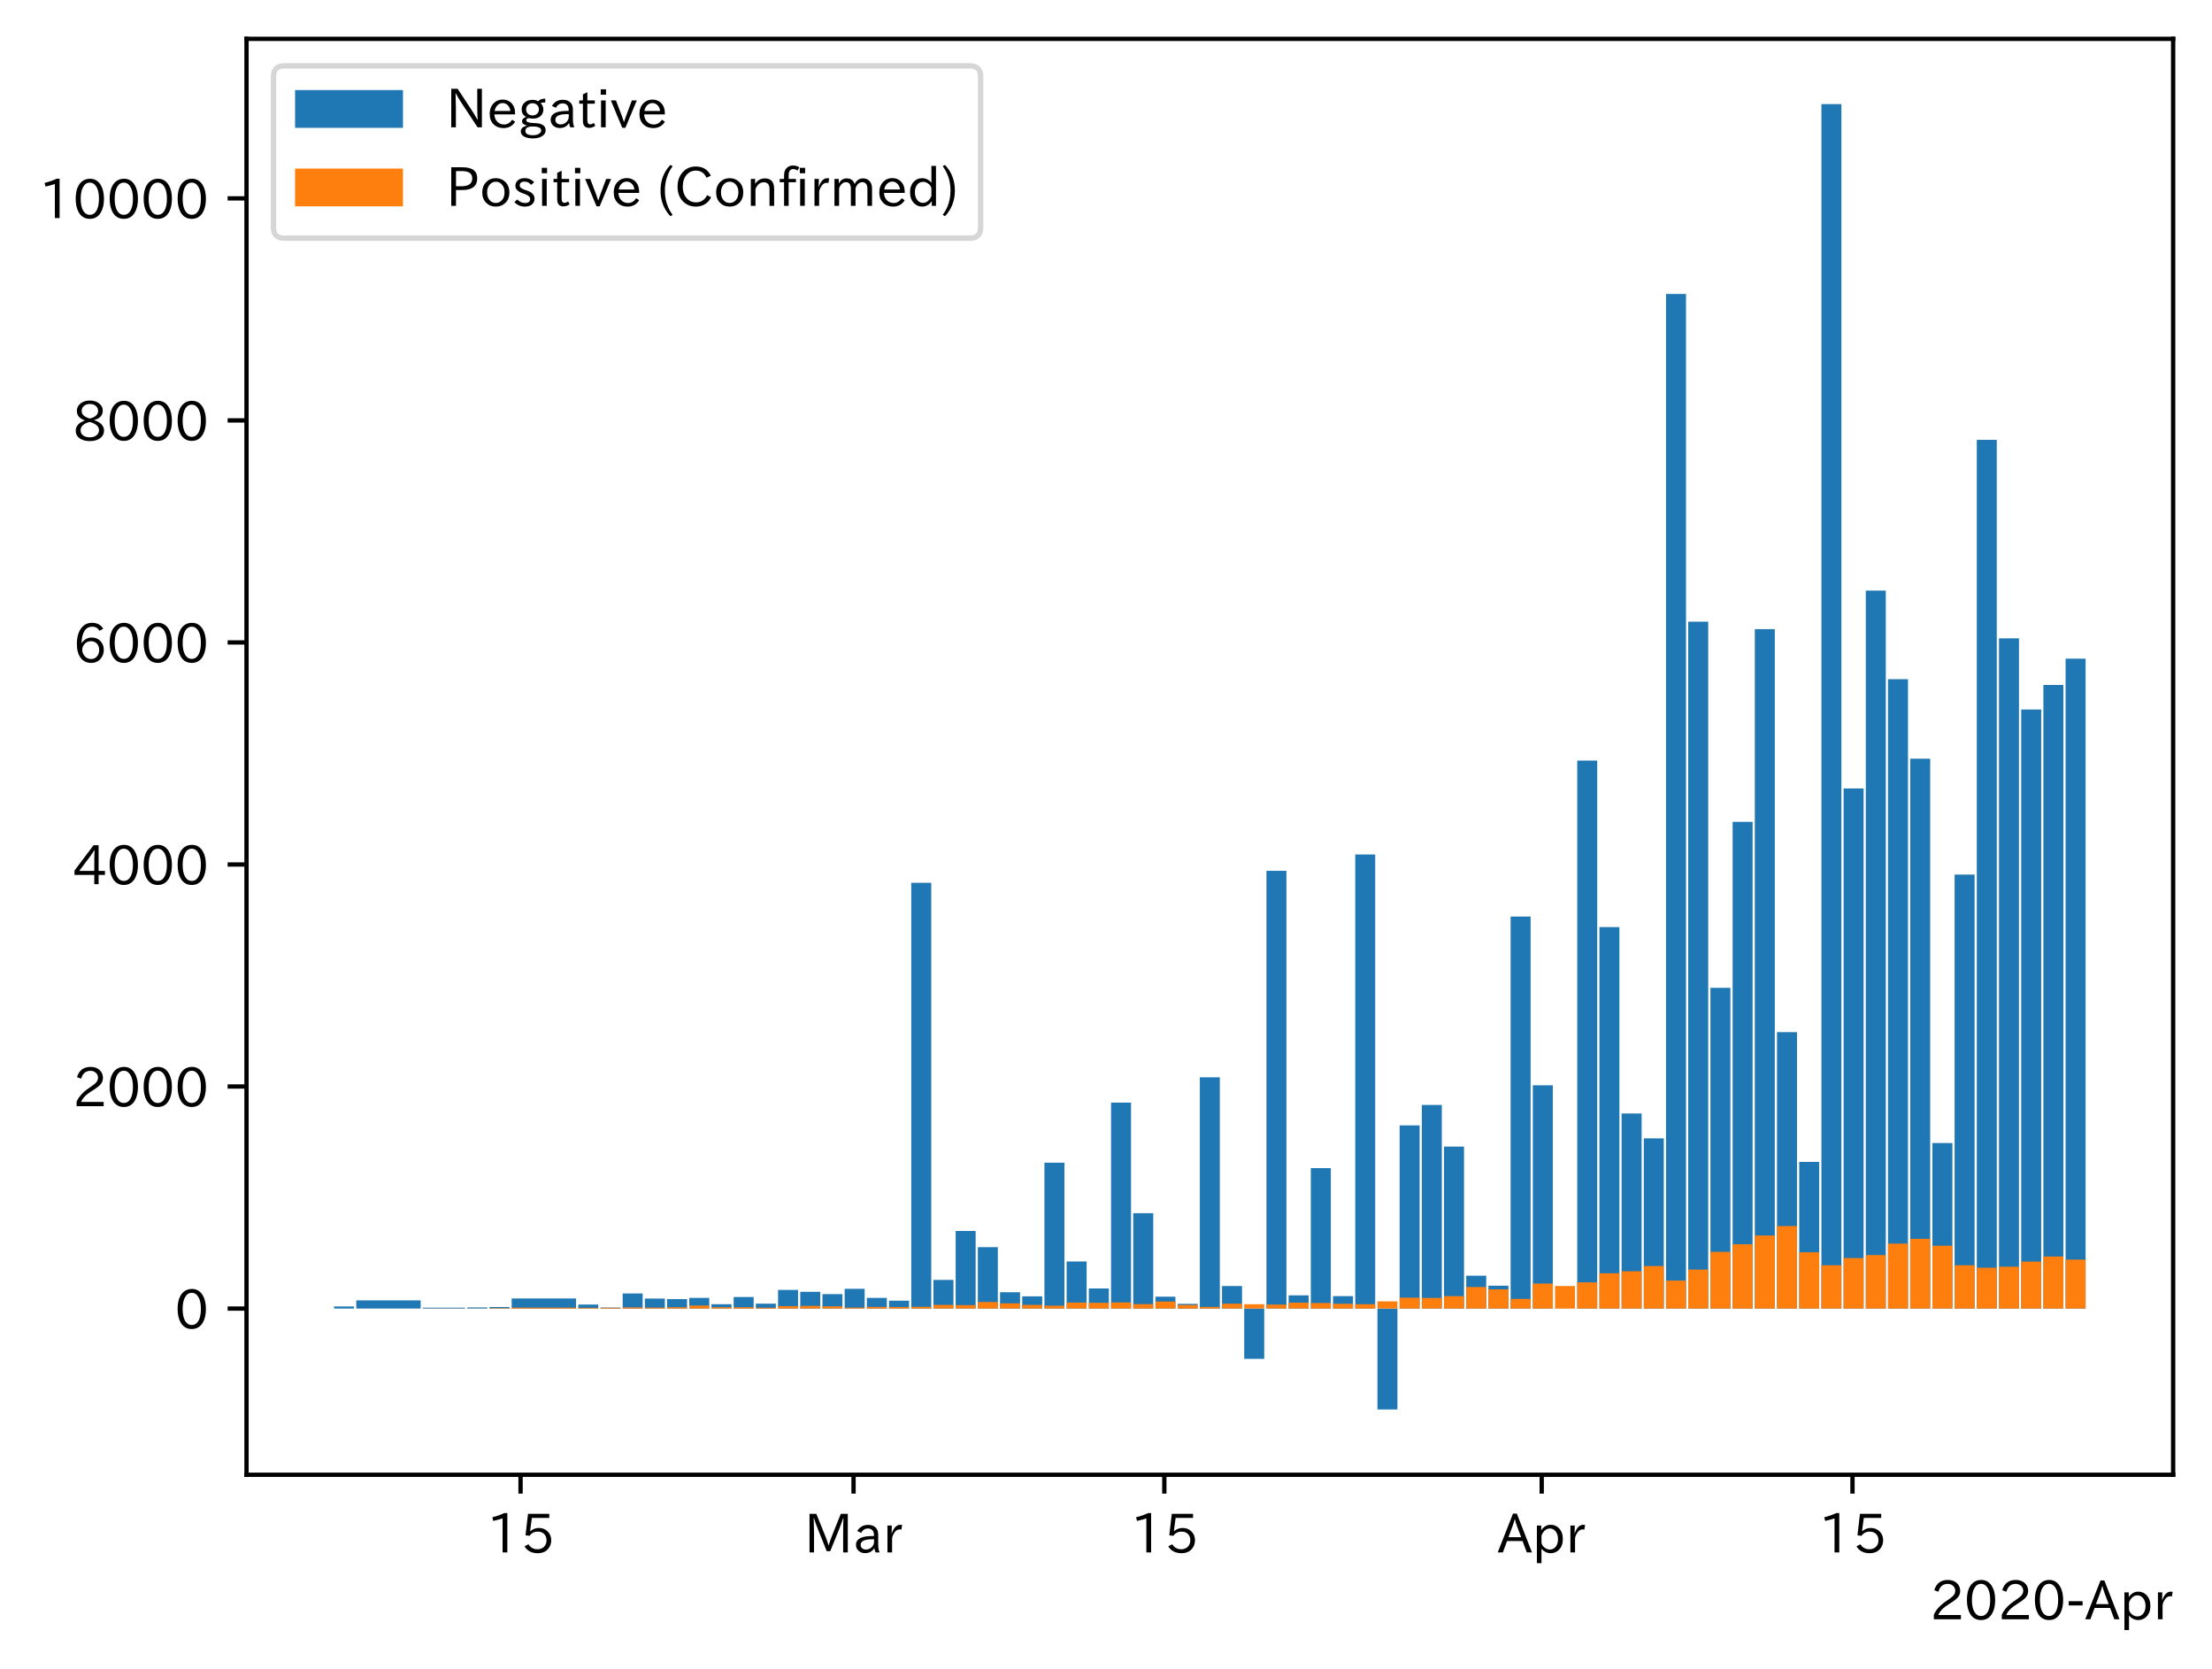 <?xml version="1.0" encoding="utf-8" standalone="no"?>
<!DOCTYPE svg PUBLIC "-//W3C//DTD SVG 1.1//EN"
  "http://www.w3.org/Graphics/SVG/1.1/DTD/svg11.dtd">
<!-- Created with matplotlib (https://matplotlib.org/) -->
<svg height="309.293pt" version="1.1" viewBox="0 0 410.012 309.293" width="410.012pt" xmlns="http://www.w3.org/2000/svg" xmlns:xlink="http://www.w3.org/1999/xlink">
 <defs>
  <style type="text/css">
*{stroke-linecap:butt;stroke-linejoin:round;}
  </style>
 </defs>
 <g id="figure_1">
  <g id="patch_1">
   <path d="M 0 309.293 
L 410.012 309.293 
L 410.012 0 
L 0 0 
z
" style="fill:#ffffff;"/>
  </g>
  <g id="axes_1">
   <g id="patch_2">
    <path d="M 45.692 273.312 
L 402.812 273.312 
L 402.812 7.2 
L 45.692 7.2 
z
" style="fill:#ffffff;"/>
   </g>
   <g id="patch_3">
    <path clip-path="url(#p06d27c2f42)" d="z
" style="fill:#1f77b4;"/>
   </g>
   <g id="patch_4">
    <path clip-path="url(#p06d27c2f42)" d="M 65.628 242.513 
L 61.925 242.513 
L 61.925 242.122 
L 65.628 242.122 
z
" style="fill:#1f77b4;"/>
   </g>
   <g id="patch_5">
    <path clip-path="url(#p06d27c2f42)" d="M 77.972 242.513 
L 66.04 242.513 
L 66.04 240.998 
L 77.972 240.998 
z
" style="fill:#1f77b4;"/>
   </g>
   <g id="patch_6">
    <path clip-path="url(#p06d27c2f42)" d="M 86.202 242.513 
L 78.384 242.513 
L 78.384 242.349 
L 86.202 242.349 
z
" style="fill:#1f77b4;"/>
   </g>
   <g id="patch_7">
    <path clip-path="url(#p06d27c2f42)" d="M 90.317 242.513 
L 86.613 242.513 
L 86.613 242.308 
L 90.317 242.308 
z
" style="fill:#1f77b4;"/>
   </g>
   <g id="patch_8">
    <path clip-path="url(#p06d27c2f42)" d="M 94.432 242.513 
L 90.728 242.513 
L 90.728 242.225 
L 94.432 242.225 
z
" style="fill:#1f77b4;"/>
   </g>
   <g id="patch_9">
    <path clip-path="url(#p06d27c2f42)" d="M 106.776 242.513 
L 94.843 242.513 
L 94.843 240.641 
L 106.776 240.641 
z
" style="fill:#1f77b4;"/>
   </g>
   <g id="patch_10">
    <path clip-path="url(#p06d27c2f42)" d="M 110.891 242.513 
L 107.187 242.513 
L 107.187 241.773 
L 110.891 241.773 
z
" style="fill:#1f77b4;"/>
   </g>
   <g id="patch_11">
    <path clip-path="url(#p06d27c2f42)" d="M 115.005 242.513 
L 111.302 242.513 
L 111.302 242.328 
L 115.005 242.328 
z
" style="fill:#1f77b4;"/>
   </g>
   <g id="patch_12">
    <path clip-path="url(#p06d27c2f42)" d="M 119.12 242.513 
L 115.417 242.513 
L 115.417 239.715 
L 119.12 239.715 
z
" style="fill:#1f77b4;"/>
   </g>
   <g id="patch_13">
    <path clip-path="url(#p06d27c2f42)" d="M 123.235 242.513 
L 119.532 242.513 
L 119.532 240.662 
L 123.235 240.662 
z
" style="fill:#1f77b4;"/>
   </g>
   <g id="patch_14">
    <path clip-path="url(#p06d27c2f42)" d="M 127.35 242.513 
L 123.646 242.513 
L 123.646 240.765 
L 127.35 240.765 
z
" style="fill:#1f77b4;"/>
   </g>
   <g id="patch_15">
    <path clip-path="url(#p06d27c2f42)" d="M 131.464 242.513 
L 127.761 242.513 
L 127.761 240.538 
L 131.464 240.538 
z
" style="fill:#1f77b4;"/>
   </g>
   <g id="patch_16">
    <path clip-path="url(#p06d27c2f42)" d="M 135.579 242.513 
L 131.876 242.513 
L 131.876 241.711 
L 135.579 241.711 
z
" style="fill:#1f77b4;"/>
   </g>
   <g id="patch_17">
    <path clip-path="url(#p06d27c2f42)" d="M 139.694 242.513 
L 135.991 242.513 
L 135.991 240.374 
L 139.694 240.374 
z
" style="fill:#1f77b4;"/>
   </g>
   <g id="patch_18">
    <path clip-path="url(#p06d27c2f42)" d="M 143.809 242.513 
L 140.105 242.513 
L 140.105 241.608 
L 143.809 241.608 
z
" style="fill:#1f77b4;"/>
   </g>
   <g id="patch_19">
    <path clip-path="url(#p06d27c2f42)" d="M 147.923 242.513 
L 144.22 242.513 
L 144.22 239.057 
L 147.923 239.057 
z
" style="fill:#1f77b4;"/>
   </g>
   <g id="patch_20">
    <path clip-path="url(#p06d27c2f42)" d="M 152.038 242.513 
L 148.335 242.513 
L 148.335 239.407 
L 152.038 239.407 
z
" style="fill:#1f77b4;"/>
   </g>
   <g id="patch_21">
    <path clip-path="url(#p06d27c2f42)" d="M 156.153 242.513 
L 152.45 242.513 
L 152.45 239.839 
L 156.153 239.839 
z
" style="fill:#1f77b4;"/>
   </g>
   <g id="patch_22">
    <path clip-path="url(#p06d27c2f42)" d="M 160.268 242.513 
L 156.564 242.513 
L 156.564 238.851 
L 160.268 238.851 
z
" style="fill:#1f77b4;"/>
   </g>
   <g id="patch_23">
    <path clip-path="url(#p06d27c2f42)" d="M 164.382 242.513 
L 160.679 242.513 
L 160.679 240.538 
L 164.382 240.538 
z
" style="fill:#1f77b4;"/>
   </g>
   <g id="patch_24">
    <path clip-path="url(#p06d27c2f42)" d="M 168.497 242.513 
L 164.794 242.513 
L 164.794 241.053 
L 168.497 241.053 
z
" style="fill:#1f77b4;"/>
   </g>
   <g id="patch_25">
    <path clip-path="url(#p06d27c2f42)" d="M 172.612 242.513 
L 168.909 242.513 
L 168.909 163.609 
L 172.612 163.609 
z
" style="fill:#1f77b4;"/>
   </g>
   <g id="patch_26">
    <path clip-path="url(#p06d27c2f42)" d="M 176.727 242.513 
L 173.023 242.513 
L 173.023 237.205 
L 176.727 237.205 
z
" style="fill:#1f77b4;"/>
   </g>
   <g id="patch_27">
    <path clip-path="url(#p06d27c2f42)" d="M 180.841 242.513 
L 177.138 242.513 
L 177.138 228.132 
L 180.841 228.132 
z
" style="fill:#1f77b4;"/>
   </g>
   <g id="patch_28">
    <path clip-path="url(#p06d27c2f42)" d="M 184.956 242.513 
L 181.253 242.513 
L 181.253 231.135 
L 184.956 231.135 
z
" style="fill:#1f77b4;"/>
   </g>
   <g id="patch_29">
    <path clip-path="url(#p06d27c2f42)" d="M 189.071 242.513 
L 185.368 242.513 
L 185.368 239.489 
L 189.071 239.489 
z
" style="fill:#1f77b4;"/>
   </g>
   <g id="patch_30">
    <path clip-path="url(#p06d27c2f42)" d="M 193.186 242.513 
L 189.482 242.513 
L 189.482 240.25 
L 193.186 240.25 
z
" style="fill:#1f77b4;"/>
   </g>
   <g id="patch_31">
    <path clip-path="url(#p06d27c2f42)" d="M 197.301 242.513 
L 193.597 242.513 
L 193.597 215.478 
L 197.301 215.478 
z
" style="fill:#1f77b4;"/>
   </g>
   <g id="patch_32">
    <path clip-path="url(#p06d27c2f42)" d="M 201.415 242.513 
L 197.712 242.513 
L 197.712 233.79 
L 201.415 233.79 
z
" style="fill:#1f77b4;"/>
   </g>
   <g id="patch_33">
    <path clip-path="url(#p06d27c2f42)" d="M 205.53 242.513 
L 201.827 242.513 
L 201.827 238.789 
L 205.53 238.789 
z
" style="fill:#1f77b4;"/>
   </g>
   <g id="patch_34">
    <path clip-path="url(#p06d27c2f42)" d="M 209.645 242.513 
L 205.942 242.513 
L 205.942 204.347 
L 209.645 204.347 
z
" style="fill:#1f77b4;"/>
   </g>
   <g id="patch_35">
    <path clip-path="url(#p06d27c2f42)" d="M 213.76 242.513 
L 210.056 242.513 
L 210.056 224.84 
L 213.76 224.84 
z
" style="fill:#1f77b4;"/>
   </g>
   <g id="patch_36">
    <path clip-path="url(#p06d27c2f42)" d="M 217.874 242.513 
L 214.171 242.513 
L 214.171 240.312 
L 217.874 240.312 
z
" style="fill:#1f77b4;"/>
   </g>
   <g id="patch_37">
    <path clip-path="url(#p06d27c2f42)" d="M 221.989 242.513 
L 218.286 242.513 
L 218.286 241.649 
L 221.989 241.649 
z
" style="fill:#1f77b4;"/>
   </g>
   <g id="patch_38">
    <path clip-path="url(#p06d27c2f42)" d="M 226.104 242.513 
L 222.401 242.513 
L 222.401 199.656 
L 226.104 199.656 
z
" style="fill:#1f77b4;"/>
   </g>
   <g id="patch_39">
    <path clip-path="url(#p06d27c2f42)" d="M 230.219 242.513 
L 226.515 242.513 
L 226.515 238.337 
L 230.219 238.337 
z
" style="fill:#1f77b4;"/>
   </g>
   <g id="patch_40">
    <path clip-path="url(#p06d27c2f42)" d="M 234.333 242.513 
L 230.63 242.513 
L 230.63 251.834 
L 234.333 251.834 
z
" style="fill:#1f77b4;"/>
   </g>
   <g id="patch_41">
    <path clip-path="url(#p06d27c2f42)" d="M 238.448 242.513 
L 234.745 242.513 
L 234.745 161.386 
L 238.448 161.386 
z
" style="fill:#1f77b4;"/>
   </g>
   <g id="patch_42">
    <path clip-path="url(#p06d27c2f42)" d="M 242.563 242.513 
L 238.86 242.513 
L 238.86 240.065 
L 242.563 240.065 
z
" style="fill:#1f77b4;"/>
   </g>
   <g id="patch_43">
    <path clip-path="url(#p06d27c2f42)" d="M 246.678 242.513 
L 242.974 242.513 
L 242.974 216.486 
L 246.678 216.486 
z
" style="fill:#1f77b4;"/>
   </g>
   <g id="patch_44">
    <path clip-path="url(#p06d27c2f42)" d="M 250.792 242.513 
L 247.089 242.513 
L 247.089 240.209 
L 250.792 240.209 
z
" style="fill:#1f77b4;"/>
   </g>
   <g id="patch_45">
    <path clip-path="url(#p06d27c2f42)" d="M 254.907 242.513 
L 251.204 242.513 
L 251.204 158.362 
L 254.907 158.362 
z
" style="fill:#1f77b4;"/>
   </g>
   <g id="patch_46">
    <path clip-path="url(#p06d27c2f42)" d="M 259.022 242.513 
L 255.319 242.513 
L 255.319 261.216 
L 259.022 261.216 
z
" style="fill:#1f77b4;"/>
   </g>
   <g id="patch_47">
    <path clip-path="url(#p06d27c2f42)" d="M 263.137 242.513 
L 259.433 242.513 
L 259.433 208.565 
L 263.137 208.565 
z
" style="fill:#1f77b4;"/>
   </g>
   <g id="patch_48">
    <path clip-path="url(#p06d27c2f42)" d="M 267.251 242.513 
L 263.548 242.513 
L 263.548 204.779 
L 267.251 204.779 
z
" style="fill:#1f77b4;"/>
   </g>
   <g id="patch_49">
    <path clip-path="url(#p06d27c2f42)" d="M 271.366 242.513 
L 267.663 242.513 
L 267.663 212.495 
L 271.366 212.495 
z
" style="fill:#1f77b4;"/>
   </g>
   <g id="patch_50">
    <path clip-path="url(#p06d27c2f42)" d="M 275.481 242.513 
L 271.778 242.513 
L 271.778 236.423 
L 275.481 236.423 
z
" style="fill:#1f77b4;"/>
   </g>
   <g id="patch_51">
    <path clip-path="url(#p06d27c2f42)" d="M 279.596 242.513 
L 275.892 242.513 
L 275.892 238.275 
L 279.596 238.275 
z
" style="fill:#1f77b4;"/>
   </g>
   <g id="patch_52">
    <path clip-path="url(#p06d27c2f42)" d="M 283.71 242.513 
L 280.007 242.513 
L 280.007 169.863 
L 283.71 169.863 
z
" style="fill:#1f77b4;"/>
   </g>
   <g id="patch_53">
    <path clip-path="url(#p06d27c2f42)" d="M 287.825 242.513 
L 284.122 242.513 
L 284.122 201.137 
L 287.825 201.137 
z
" style="fill:#1f77b4;"/>
   </g>
   <g id="patch_54">
    <path clip-path="url(#p06d27c2f42)" d="M 291.94 242.513 
L 288.237 242.513 
L 288.237 242.472 
L 291.94 242.472 
z
" style="fill:#1f77b4;"/>
   </g>
   <g id="patch_55">
    <path clip-path="url(#p06d27c2f42)" d="M 296.055 242.513 
L 292.351 242.513 
L 292.351 140.956 
L 296.055 140.956 
z
" style="fill:#1f77b4;"/>
   </g>
   <g id="patch_56">
    <path clip-path="url(#p06d27c2f42)" d="M 300.17 242.513 
L 296.466 242.513 
L 296.466 171.818 
L 300.17 171.818 
z
" style="fill:#1f77b4;"/>
   </g>
   <g id="patch_57">
    <path clip-path="url(#p06d27c2f42)" d="M 304.284 242.513 
L 300.581 242.513 
L 300.581 206.363 
L 304.284 206.363 
z
" style="fill:#1f77b4;"/>
   </g>
   <g id="patch_58">
    <path clip-path="url(#p06d27c2f42)" d="M 308.399 242.513 
L 304.696 242.513 
L 304.696 210.972 
L 308.399 210.972 
z
" style="fill:#1f77b4;"/>
   </g>
   <g id="patch_59">
    <path clip-path="url(#p06d27c2f42)" d="M 312.514 242.513 
L 308.811 242.513 
L 308.811 54.479 
L 312.514 54.479 
z
" style="fill:#1f77b4;"/>
   </g>
   <g id="patch_60">
    <path clip-path="url(#p06d27c2f42)" d="M 316.629 242.513 
L 312.925 242.513 
L 312.925 115.216 
L 316.629 115.216 
z
" style="fill:#1f77b4;"/>
   </g>
   <g id="patch_61">
    <path clip-path="url(#p06d27c2f42)" d="M 320.743 242.513 
L 317.04 242.513 
L 317.04 183.072 
L 320.743 183.072 
z
" style="fill:#1f77b4;"/>
   </g>
   <g id="patch_62">
    <path clip-path="url(#p06d27c2f42)" d="M 324.858 242.513 
L 321.155 242.513 
L 321.155 152.313 
L 324.858 152.313 
z
" style="fill:#1f77b4;"/>
   </g>
   <g id="patch_63">
    <path clip-path="url(#p06d27c2f42)" d="M 328.973 242.513 
L 325.27 242.513 
L 325.27 116.595 
L 328.973 116.595 
z
" style="fill:#1f77b4;"/>
   </g>
   <g id="patch_64">
    <path clip-path="url(#p06d27c2f42)" d="M 333.088 242.513 
L 329.384 242.513 
L 329.384 191.282 
L 333.088 191.282 
z
" style="fill:#1f77b4;"/>
   </g>
   <g id="patch_65">
    <path clip-path="url(#p06d27c2f42)" d="M 337.202 242.513 
L 333.499 242.513 
L 333.499 215.334 
L 337.202 215.334 
z
" style="fill:#1f77b4;"/>
   </g>
   <g id="patch_66">
    <path clip-path="url(#p06d27c2f42)" d="M 341.317 242.513 
L 337.614 242.513 
L 337.614 19.296 
L 341.317 19.296 
z
" style="fill:#1f77b4;"/>
   </g>
   <g id="patch_67">
    <path clip-path="url(#p06d27c2f42)" d="M 345.432 242.513 
L 341.729 242.513 
L 341.729 146.12 
L 345.432 146.12 
z
" style="fill:#1f77b4;"/>
   </g>
   <g id="patch_68">
    <path clip-path="url(#p06d27c2f42)" d="M 349.547 242.513 
L 345.843 242.513 
L 345.843 109.455 
L 349.547 109.455 
z
" style="fill:#1f77b4;"/>
   </g>
   <g id="patch_69">
    <path clip-path="url(#p06d27c2f42)" d="M 353.661 242.513 
L 349.958 242.513 
L 349.958 125.874 
L 353.661 125.874 
z
" style="fill:#1f77b4;"/>
   </g>
   <g id="patch_70">
    <path clip-path="url(#p06d27c2f42)" d="M 357.776 242.513 
L 354.073 242.513 
L 354.073 140.606 
L 357.776 140.606 
z
" style="fill:#1f77b4;"/>
   </g>
   <g id="patch_71">
    <path clip-path="url(#p06d27c2f42)" d="M 361.891 242.513 
L 358.188 242.513 
L 358.188 211.836 
L 361.891 211.836 
z
" style="fill:#1f77b4;"/>
   </g>
   <g id="patch_72">
    <path clip-path="url(#p06d27c2f42)" d="M 366.006 242.513 
L 362.302 242.513 
L 362.302 162.086 
L 366.006 162.086 
z
" style="fill:#1f77b4;"/>
   </g>
   <g id="patch_73">
    <path clip-path="url(#p06d27c2f42)" d="M 370.12 242.513 
L 366.417 242.513 
L 366.417 81.515 
L 370.12 81.515 
z
" style="fill:#1f77b4;"/>
   </g>
   <g id="patch_74">
    <path clip-path="url(#p06d27c2f42)" d="M 374.235 242.513 
L 370.532 242.513 
L 370.532 118.303 
L 374.235 118.303 
z
" style="fill:#1f77b4;"/>
   </g>
   <g id="patch_75">
    <path clip-path="url(#p06d27c2f42)" d="M 378.35 242.513 
L 374.647 242.513 
L 374.647 131.491 
L 378.35 131.491 
z
" style="fill:#1f77b4;"/>
   </g>
   <g id="patch_76">
    <path clip-path="url(#p06d27c2f42)" d="M 382.465 242.513 
L 378.761 242.513 
L 378.761 126.944 
L 382.465 126.944 
z
" style="fill:#1f77b4;"/>
   </g>
   <g id="patch_77">
    <path clip-path="url(#p06d27c2f42)" d="M 386.579 242.513 
L 382.876 242.513 
L 382.876 122.068 
L 386.579 122.068 
z
" style="fill:#1f77b4;"/>
   </g>
   <g id="patch_78">
    <path clip-path="url(#p06d27c2f42)" d="z
" style="fill:#ff7f0e;"/>
   </g>
   <g id="patch_79">
    <path clip-path="url(#p06d27c2f42)" d="M 65.628 242.513 
L 61.925 242.513 
L 61.925 242.513 
L 65.628 242.513 
z
" style="fill:#ff7f0e;"/>
   </g>
   <g id="patch_80">
    <path clip-path="url(#p06d27c2f42)" d="M 77.972 242.513 
L 66.04 242.513 
L 66.04 242.507 
L 77.972 242.507 
z
" style="fill:#ff7f0e;"/>
   </g>
   <g id="patch_81">
    <path clip-path="url(#p06d27c2f42)" d="M 86.202 242.513 
L 78.384 242.513 
L 78.384 242.493 
L 86.202 242.493 
z
" style="fill:#ff7f0e;"/>
   </g>
   <g id="patch_82">
    <path clip-path="url(#p06d27c2f42)" d="M 90.317 242.513 
L 86.613 242.513 
L 86.613 242.493 
L 90.317 242.493 
z
" style="fill:#ff7f0e;"/>
   </g>
   <g id="patch_83">
    <path clip-path="url(#p06d27c2f42)" d="M 94.432 242.513 
L 90.728 242.513 
L 90.728 242.431 
L 94.432 242.431 
z
" style="fill:#ff7f0e;"/>
   </g>
   <g id="patch_84">
    <path clip-path="url(#p06d27c2f42)" d="M 106.776 242.513 
L 94.843 242.513 
L 94.843 242.335 
L 106.776 242.335 
z
" style="fill:#ff7f0e;"/>
   </g>
   <g id="patch_85">
    <path clip-path="url(#p06d27c2f42)" d="M 110.891 242.513 
L 107.187 242.513 
L 107.187 242.369 
L 110.891 242.369 
z
" style="fill:#ff7f0e;"/>
   </g>
   <g id="patch_86">
    <path clip-path="url(#p06d27c2f42)" d="M 115.005 242.513 
L 111.302 242.513 
L 111.302 242.369 
L 115.005 242.369 
z
" style="fill:#ff7f0e;"/>
   </g>
   <g id="patch_87">
    <path clip-path="url(#p06d27c2f42)" d="M 119.12 242.513 
L 115.417 242.513 
L 115.417 242.287 
L 119.12 242.287 
z
" style="fill:#ff7f0e;"/>
   </g>
   <g id="patch_88">
    <path clip-path="url(#p06d27c2f42)" d="M 123.235 242.513 
L 119.532 242.513 
L 119.532 242.328 
L 123.235 242.328 
z
" style="fill:#ff7f0e;"/>
   </g>
   <g id="patch_89">
    <path clip-path="url(#p06d27c2f42)" d="M 127.35 242.513 
L 123.646 242.513 
L 123.646 242.266 
L 127.35 242.266 
z
" style="fill:#ff7f0e;"/>
   </g>
   <g id="patch_90">
    <path clip-path="url(#p06d27c2f42)" d="M 131.464 242.513 
L 127.761 242.513 
L 127.761 241.958 
L 131.464 241.958 
z
" style="fill:#ff7f0e;"/>
   </g>
   <g id="patch_91">
    <path clip-path="url(#p06d27c2f42)" d="M 135.579 242.513 
L 131.876 242.513 
L 131.876 242.266 
L 135.579 242.266 
z
" style="fill:#ff7f0e;"/>
   </g>
   <g id="patch_92">
    <path clip-path="url(#p06d27c2f42)" d="M 139.694 242.513 
L 135.991 242.513 
L 135.991 242.266 
L 139.694 242.266 
z
" style="fill:#ff7f0e;"/>
   </g>
   <g id="patch_93">
    <path clip-path="url(#p06d27c2f42)" d="M 143.809 242.513 
L 140.105 242.513 
L 140.105 242.349 
L 143.809 242.349 
z
" style="fill:#ff7f0e;"/>
   </g>
   <g id="patch_94">
    <path clip-path="url(#p06d27c2f42)" d="M 147.923 242.513 
L 144.22 242.513 
L 144.22 242.061 
L 147.923 242.061 
z
" style="fill:#ff7f0e;"/>
   </g>
   <g id="patch_95">
    <path clip-path="url(#p06d27c2f42)" d="M 152.038 242.513 
L 148.335 242.513 
L 148.335 242.02 
L 152.038 242.02 
z
" style="fill:#ff7f0e;"/>
   </g>
   <g id="patch_96">
    <path clip-path="url(#p06d27c2f42)" d="M 156.153 242.513 
L 152.45 242.513 
L 152.45 242.102 
L 156.153 242.102 
z
" style="fill:#ff7f0e;"/>
   </g>
   <g id="patch_97">
    <path clip-path="url(#p06d27c2f42)" d="M 160.268 242.513 
L 156.564 242.513 
L 156.564 242.328 
L 160.268 242.328 
z
" style="fill:#ff7f0e;"/>
   </g>
   <g id="patch_98">
    <path clip-path="url(#p06d27c2f42)" d="M 164.382 242.513 
L 160.679 242.513 
L 160.679 242.205 
L 164.382 242.205 
z
" style="fill:#ff7f0e;"/>
   </g>
   <g id="patch_99">
    <path clip-path="url(#p06d27c2f42)" d="M 168.497 242.513 
L 164.794 242.513 
L 164.794 242.225 
L 168.497 242.225 
z
" style="fill:#ff7f0e;"/>
   </g>
   <g id="patch_100">
    <path clip-path="url(#p06d27c2f42)" d="M 172.612 242.513 
L 168.909 242.513 
L 168.909 242.184 
L 172.612 242.184 
z
" style="fill:#ff7f0e;"/>
   </g>
   <g id="patch_101">
    <path clip-path="url(#p06d27c2f42)" d="M 176.727 242.513 
L 173.023 242.513 
L 173.023 241.834 
L 176.727 241.834 
z
" style="fill:#ff7f0e;"/>
   </g>
   <g id="patch_102">
    <path clip-path="url(#p06d27c2f42)" d="M 180.841 242.513 
L 177.138 242.513 
L 177.138 241.876 
L 180.841 241.876 
z
" style="fill:#ff7f0e;"/>
   </g>
   <g id="patch_103">
    <path clip-path="url(#p06d27c2f42)" d="M 184.956 242.513 
L 181.253 242.513 
L 181.253 241.299 
L 184.956 241.299 
z
" style="fill:#ff7f0e;"/>
   </g>
   <g id="patch_104">
    <path clip-path="url(#p06d27c2f42)" d="M 189.071 242.513 
L 185.368 242.513 
L 185.368 241.546 
L 189.071 241.546 
z
" style="fill:#ff7f0e;"/>
   </g>
   <g id="patch_105">
    <path clip-path="url(#p06d27c2f42)" d="M 193.186 242.513 
L 189.482 242.513 
L 189.482 241.834 
L 193.186 241.834 
z
" style="fill:#ff7f0e;"/>
   </g>
   <g id="patch_106">
    <path clip-path="url(#p06d27c2f42)" d="M 197.301 242.513 
L 193.597 242.513 
L 193.597 241.978 
L 197.301 241.978 
z
" style="fill:#ff7f0e;"/>
   </g>
   <g id="patch_107">
    <path clip-path="url(#p06d27c2f42)" d="M 201.415 242.513 
L 197.712 242.513 
L 197.712 241.402 
L 201.415 241.402 
z
" style="fill:#ff7f0e;"/>
   </g>
   <g id="patch_108">
    <path clip-path="url(#p06d27c2f42)" d="M 205.53 242.513 
L 201.827 242.513 
L 201.827 241.443 
L 205.53 241.443 
z
" style="fill:#ff7f0e;"/>
   </g>
   <g id="patch_109">
    <path clip-path="url(#p06d27c2f42)" d="M 209.645 242.513 
L 205.942 242.513 
L 205.942 241.382 
L 209.645 241.382 
z
" style="fill:#ff7f0e;"/>
   </g>
   <g id="patch_110">
    <path clip-path="url(#p06d27c2f42)" d="M 213.76 242.513 
L 210.056 242.513 
L 210.056 241.69 
L 213.76 241.69 
z
" style="fill:#ff7f0e;"/>
   </g>
   <g id="patch_111">
    <path clip-path="url(#p06d27c2f42)" d="M 217.874 242.513 
L 214.171 242.513 
L 214.171 241.217 
L 217.874 241.217 
z
" style="fill:#ff7f0e;"/>
   </g>
   <g id="patch_112">
    <path clip-path="url(#p06d27c2f42)" d="M 221.989 242.513 
L 218.286 242.513 
L 218.286 241.855 
L 221.989 241.855 
z
" style="fill:#ff7f0e;"/>
   </g>
   <g id="patch_113">
    <path clip-path="url(#p06d27c2f42)" d="M 226.104 242.513 
L 222.401 242.513 
L 222.401 242.205 
L 226.104 242.205 
z
" style="fill:#ff7f0e;"/>
   </g>
   <g id="patch_114">
    <path clip-path="url(#p06d27c2f42)" d="M 230.219 242.513 
L 226.515 242.513 
L 226.515 241.608 
L 230.219 241.608 
z
" style="fill:#ff7f0e;"/>
   </g>
   <g id="patch_115">
    <path clip-path="url(#p06d27c2f42)" d="M 234.333 242.513 
L 230.63 242.513 
L 230.63 241.711 
L 234.333 241.711 
z
" style="fill:#ff7f0e;"/>
   </g>
   <g id="patch_116">
    <path clip-path="url(#p06d27c2f42)" d="M 238.448 242.513 
L 234.745 242.513 
L 234.745 241.773 
L 238.448 241.773 
z
" style="fill:#ff7f0e;"/>
   </g>
   <g id="patch_117">
    <path clip-path="url(#p06d27c2f42)" d="M 242.563 242.513 
L 238.86 242.513 
L 238.86 241.423 
L 242.563 241.423 
z
" style="fill:#ff7f0e;"/>
   </g>
   <g id="patch_118">
    <path clip-path="url(#p06d27c2f42)" d="M 246.678 242.513 
L 242.974 242.513 
L 242.974 241.485 
L 246.678 241.485 
z
" style="fill:#ff7f0e;"/>
   </g>
   <g id="patch_119">
    <path clip-path="url(#p06d27c2f42)" d="M 250.792 242.513 
L 247.089 242.513 
L 247.089 241.629 
L 250.792 241.629 
z
" style="fill:#ff7f0e;"/>
   </g>
   <g id="patch_120">
    <path clip-path="url(#p06d27c2f42)" d="M 254.907 242.513 
L 251.204 242.513 
L 251.204 241.711 
L 254.907 241.711 
z
" style="fill:#ff7f0e;"/>
   </g>
   <g id="patch_121">
    <path clip-path="url(#p06d27c2f42)" d="M 259.022 242.513 
L 255.319 242.513 
L 255.319 241.176 
L 259.022 241.176 
z
" style="fill:#ff7f0e;"/>
   </g>
   <g id="patch_122">
    <path clip-path="url(#p06d27c2f42)" d="M 263.137 242.513 
L 259.433 242.513 
L 259.433 240.497 
L 263.137 240.497 
z
" style="fill:#ff7f0e;"/>
   </g>
   <g id="patch_123">
    <path clip-path="url(#p06d27c2f42)" d="M 267.251 242.513 
L 263.548 242.513 
L 263.548 240.538 
L 267.251 240.538 
z
" style="fill:#ff7f0e;"/>
   </g>
   <g id="patch_124">
    <path clip-path="url(#p06d27c2f42)" d="M 271.366 242.513 
L 267.663 242.513 
L 267.663 240.209 
L 271.366 240.209 
z
" style="fill:#ff7f0e;"/>
   </g>
   <g id="patch_125">
    <path clip-path="url(#p06d27c2f42)" d="M 275.481 242.513 
L 271.778 242.513 
L 271.778 238.522 
L 275.481 238.522 
z
" style="fill:#ff7f0e;"/>
   </g>
   <g id="patch_126">
    <path clip-path="url(#p06d27c2f42)" d="M 279.596 242.513 
L 275.892 242.513 
L 275.892 238.954 
L 279.596 238.954 
z
" style="fill:#ff7f0e;"/>
   </g>
   <g id="patch_127">
    <path clip-path="url(#p06d27c2f42)" d="M 283.71 242.513 
L 280.007 242.513 
L 280.007 240.723 
L 283.71 240.723 
z
" style="fill:#ff7f0e;"/>
   </g>
   <g id="patch_128">
    <path clip-path="url(#p06d27c2f42)" d="M 287.825 242.513 
L 284.122 242.513 
L 284.122 237.884 
L 287.825 237.884 
z
" style="fill:#ff7f0e;"/>
   </g>
   <g id="patch_129">
    <path clip-path="url(#p06d27c2f42)" d="M 291.94 242.513 
L 288.237 242.513 
L 288.237 238.337 
L 291.94 238.337 
z
" style="fill:#ff7f0e;"/>
   </g>
   <g id="patch_130">
    <path clip-path="url(#p06d27c2f42)" d="M 296.055 242.513 
L 292.351 242.513 
L 292.351 237.658 
L 296.055 237.658 
z
" style="fill:#ff7f0e;"/>
   </g>
   <g id="patch_131">
    <path clip-path="url(#p06d27c2f42)" d="M 300.17 242.513 
L 296.466 242.513 
L 296.466 235.971 
L 300.17 235.971 
z
" style="fill:#ff7f0e;"/>
   </g>
   <g id="patch_132">
    <path clip-path="url(#p06d27c2f42)" d="M 304.284 242.513 
L 300.581 242.513 
L 300.581 235.6 
L 304.284 235.6 
z
" style="fill:#ff7f0e;"/>
   </g>
   <g id="patch_133">
    <path clip-path="url(#p06d27c2f42)" d="M 308.399 242.513 
L 304.696 242.513 
L 304.696 234.633 
L 308.399 234.633 
z
" style="fill:#ff7f0e;"/>
   </g>
   <g id="patch_134">
    <path clip-path="url(#p06d27c2f42)" d="M 312.514 242.513 
L 308.811 242.513 
L 308.811 237.329 
L 312.514 237.329 
z
" style="fill:#ff7f0e;"/>
   </g>
   <g id="patch_135">
    <path clip-path="url(#p06d27c2f42)" d="M 316.629 242.513 
L 312.925 242.513 
L 312.925 235.292 
L 316.629 235.292 
z
" style="fill:#ff7f0e;"/>
   </g>
   <g id="patch_136">
    <path clip-path="url(#p06d27c2f42)" d="M 320.743 242.513 
L 317.04 242.513 
L 317.04 232 
L 320.743 232 
z
" style="fill:#ff7f0e;"/>
   </g>
   <g id="patch_137">
    <path clip-path="url(#p06d27c2f42)" d="M 324.858 242.513 
L 321.155 242.513 
L 321.155 230.601 
L 324.858 230.601 
z
" style="fill:#ff7f0e;"/>
   </g>
   <g id="patch_138">
    <path clip-path="url(#p06d27c2f42)" d="M 328.973 242.513 
L 325.27 242.513 
L 325.27 228.975 
L 328.973 228.975 
z
" style="fill:#ff7f0e;"/>
   </g>
   <g id="patch_139">
    <path clip-path="url(#p06d27c2f42)" d="M 333.088 242.513 
L 329.384 242.513 
L 329.384 227.226 
L 333.088 227.226 
z
" style="fill:#ff7f0e;"/>
   </g>
   <g id="patch_140">
    <path clip-path="url(#p06d27c2f42)" d="M 337.202 242.513 
L 333.499 242.513 
L 333.499 232.082 
L 337.202 232.082 
z
" style="fill:#ff7f0e;"/>
   </g>
   <g id="patch_141">
    <path clip-path="url(#p06d27c2f42)" d="M 341.317 242.513 
L 337.614 242.513 
L 337.614 234.489 
L 341.317 234.489 
z
" style="fill:#ff7f0e;"/>
   </g>
   <g id="patch_142">
    <path clip-path="url(#p06d27c2f42)" d="M 345.432 242.513 
L 341.729 242.513 
L 341.729 233.152 
L 345.432 233.152 
z
" style="fill:#ff7f0e;"/>
   </g>
   <g id="patch_143">
    <path clip-path="url(#p06d27c2f42)" d="M 349.547 242.513 
L 345.843 242.513 
L 345.843 232.596 
L 349.547 232.596 
z
" style="fill:#ff7f0e;"/>
   </g>
   <g id="patch_144">
    <path clip-path="url(#p06d27c2f42)" d="M 353.661 242.513 
L 349.958 242.513 
L 349.958 230.477 
L 353.661 230.477 
z
" style="fill:#ff7f0e;"/>
   </g>
   <g id="patch_145">
    <path clip-path="url(#p06d27c2f42)" d="M 357.776 242.513 
L 354.073 242.513 
L 354.073 229.592 
L 357.776 229.592 
z
" style="fill:#ff7f0e;"/>
   </g>
   <g id="patch_146">
    <path clip-path="url(#p06d27c2f42)" d="M 361.891 242.513 
L 358.188 242.513 
L 358.188 230.868 
L 361.891 230.868 
z
" style="fill:#ff7f0e;"/>
   </g>
   <g id="patch_147">
    <path clip-path="url(#p06d27c2f42)" d="M 366.006 242.513 
L 362.302 242.513 
L 362.302 234.489 
L 366.006 234.489 
z
" style="fill:#ff7f0e;"/>
   </g>
   <g id="patch_148">
    <path clip-path="url(#p06d27c2f42)" d="M 370.12 242.513 
L 366.417 242.513 
L 366.417 234.942 
L 370.12 234.942 
z
" style="fill:#ff7f0e;"/>
   </g>
   <g id="patch_149">
    <path clip-path="url(#p06d27c2f42)" d="M 374.235 242.513 
L 370.532 242.513 
L 370.532 234.757 
L 374.235 234.757 
z
" style="fill:#ff7f0e;"/>
   </g>
   <g id="patch_150">
    <path clip-path="url(#p06d27c2f42)" d="M 378.35 242.513 
L 374.647 242.513 
L 374.647 233.81 
L 378.35 233.81 
z
" style="fill:#ff7f0e;"/>
   </g>
   <g id="patch_151">
    <path clip-path="url(#p06d27c2f42)" d="M 382.465 242.513 
L 378.761 242.513 
L 378.761 232.864 
L 382.465 232.864 
z
" style="fill:#ff7f0e;"/>
   </g>
   <g id="patch_152">
    <path clip-path="url(#p06d27c2f42)" d="M 386.579 242.513 
L 382.876 242.513 
L 382.876 233.44 
L 386.579 233.44 
z
" style="fill:#ff7f0e;"/>
   </g>
   <g id="matplotlib.axis_1">
    <g id="xtick_1">
     <g id="line2d_1">
      <defs>
       <path d="M 0 0 
L 0 3.5 
" id="m272e57d78f" style="stroke:#000000;stroke-width:0.8;"/>
      </defs>
      <g>
       <use style="stroke:#000000;stroke-width:0.8;" x="96.489" xlink:href="#m272e57d78f" y="273.312"/>
      </g>
     </g>
     <g id="text_1">
      <!-- 15 -->
      <defs>
       <path d="M 38.484 0.984 
L 29.688 0.984 
L 29.688 64.109 
Q 21.438 61.281 12.312 59.328 
L 10.688 66.109 
Q 23.734 69.391 32.906 73.922 
L 38.484 73.922 
z
" id="IPAexGothic-49"/>
       <path d="M 18.406 40.672 
Q 25.531 46.297 33.938 46.297 
Q 44 46.297 50.641 39.5 
Q 56.844 33.016 56.844 23.391 
Q 56.844 14.656 51.516 8.016 
Q 44.828 -0.484 31.734 -0.484 
Q 14.984 -0.484 7.328 12.25 
L 14.656 16.062 
Q 20.453 6.781 31.453 6.781 
Q 38.531 6.781 43.266 11.188 
Q 48.141 15.828 48.141 23.484 
Q 48.141 30.719 43.844 35.016 
Q 39.359 39.5 32.125 39.5 
Q 21.969 39.5 16.75 31.688 
L 9.234 32.672 
L 13.812 72.406 
L 53.219 72.406 
L 53.219 64.891 
L 20.953 64.891 
L 17.719 40.672 
z
" id="IPAexGothic-53"/>
      </defs>
      <g transform="translate(90.19 287.803)scale(0.1 -0.1)">
       <use xlink:href="#IPAexGothic-49"/>
       <use x="62.988" xlink:href="#IPAexGothic-53"/>
      </g>
     </g>
    </g>
    <g id="xtick_2">
     <g id="line2d_2">
      <g>
       <use style="stroke:#000000;stroke-width:0.8;" x="158.21" xlink:href="#m272e57d78f" y="273.312"/>
      </g>
     </g>
     <g id="text_2">
      <!-- Mar -->
      <defs>
       <path d="M 80.422 0.984 
L 71.828 0.984 
L 71.828 39.594 
Q 71.828 51.266 72.406 64.594 
L 72.016 64.594 
Q 68.062 53.266 63.531 41.797 
L 47.906 3.266 
L 41.406 3.266 
L 25.641 42.578 
Q 20.75 54.781 17.625 64.703 
L 17.234 64.703 
Q 17.828 48.922 17.828 39.891 
L 17.828 0.984 
L 9.516 0.984 
L 9.516 72.406 
L 22.125 72.406 
L 39.109 30.375 
Q 42.141 23 44.828 14.156 
L 45.125 14.156 
Q 47.312 22.125 50.531 30.172 
L 67.438 72.406 
L 80.422 72.406 
z
" id="IPAexGothic-77"/>
       <path d="M 49.312 0.984 
L 41.75 0.984 
Q 39.984 4.734 39.547 8.688 
L 39.203 8.688 
Q 33.547 -0.391 22.312 -0.391 
Q 14.594 -0.391 9.719 4.5 
Q 5.422 8.797 5.422 14.984 
Q 5.422 30.422 32.031 31.203 
L 38.719 31.391 
L 38.719 33.984 
Q 38.719 39.203 35.75 42.188 
Q 32.625 45.312 27.734 45.312 
Q 19.344 45.312 15.141 37.156 
L 7.719 40.578 
Q 14.656 52 27.938 52 
Q 37.109 52 42.047 46.875 
Q 46.625 42.281 46.625 33.891 
L 46.625 15.578 
Q 46.625 6.25 49.312 0.984 
z
M 38.922 25.391 
L 33.453 25.297 
Q 14.109 24.859 14.109 14.891 
Q 14.109 11.375 16.406 9.078 
Q 19.234 6.297 23.828 6.297 
Q 30.219 6.297 34.906 10.984 
Q 38.922 15.141 38.922 21 
z
" id="IPAexGothic-97"/>
       <path d="M 36.078 51.812 
L 34.578 43.266 
Q 32.906 43.609 31.594 43.609 
Q 25.828 43.609 22.078 38.188 
Q 17.391 31.344 17.391 26.172 
L 17.391 0.984 
L 8.797 0.984 
L 8.797 50.781 
L 16.891 50.781 
L 16.5 35.984 
L 16.703 35.984 
Q 22.219 52.203 32.766 52.203 
Q 34.469 52.203 36.078 51.812 
z
" id="IPAexGothic-114"/>
      </defs>
      <g transform="translate(149.101 287.803)scale(0.1 -0.1)">
       <use xlink:href="#IPAexGothic-77"/>
       <use x="90.186" xlink:href="#IPAexGothic-97"/>
       <use x="145.166" xlink:href="#IPAexGothic-114"/>
      </g>
     </g>
    </g>
    <g id="xtick_3">
     <g id="line2d_3">
      <g>
       <use style="stroke:#000000;stroke-width:0.8;" x="215.817" xlink:href="#m272e57d78f" y="273.312"/>
      </g>
     </g>
     <g id="text_3">
      <!-- 15 -->
      <g transform="translate(209.518 287.803)scale(0.1 -0.1)">
       <use xlink:href="#IPAexGothic-49"/>
       <use x="62.988" xlink:href="#IPAexGothic-53"/>
      </g>
     </g>
    </g>
    <g id="xtick_4">
     <g id="line2d_4">
      <g>
       <use style="stroke:#000000;stroke-width:0.8;" x="285.768" xlink:href="#m272e57d78f" y="273.312"/>
      </g>
     </g>
     <g id="text_4">
      <!-- Apr -->
      <defs>
       <path d="M 63.375 0.984 
L 53.812 0.984 
L 45.906 22.016 
L 17.188 22.016 
L 9.422 0.984 
L -0.094 0.984 
L 28.219 72.906 
L 35.297 72.906 
z
M 43.406 29.109 
L 36.188 48.094 
Q 33.203 56.062 31.688 62.5 
L 31.391 62.5 
Q 29.641 55.672 26.812 48.094 
L 19.734 29.109 
z
" id="IPAexGothic-65"/>
       <path d="M 16.797 42 
Q 23.828 52.203 34.469 52.203 
Q 43.266 52.203 49.562 45.906 
Q 56.891 38.578 56.891 25.688 
Q 56.891 13.141 49.656 5.812 
Q 43.359 -0.484 34.375 -0.484 
Q 24.516 -0.484 17.281 7.766 
L 17.281 -19 
L 8.797 -19 
L 8.797 50.781 
L 16.797 50.781 
z
M 17.281 30.469 
L 17.281 20.172 
Q 17.281 14.016 23.688 9.375 
Q 27.984 6.297 32.906 6.297 
Q 38.578 6.297 42.578 10.297 
Q 47.906 15.578 47.906 25.484 
Q 47.906 34.375 43.5 39.984 
Q 39.109 45.312 32.812 45.312 
Q 25.875 45.312 20.906 38.812 
Q 17.281 34.125 17.281 30.469 
z
" id="IPAexGothic-112"/>
      </defs>
      <g transform="translate(277.626 287.803)scale(0.1 -0.1)">
       <use xlink:href="#IPAexGothic-65"/>
       <use x="63.721" xlink:href="#IPAexGothic-112"/>
       <use x="125.83" xlink:href="#IPAexGothic-114"/>
      </g>
     </g>
    </g>
    <g id="xtick_5">
     <g id="line2d_5">
      <g>
       <use style="stroke:#000000;stroke-width:0.8;" x="343.374" xlink:href="#m272e57d78f" y="273.312"/>
      </g>
     </g>
     <g id="text_5">
      <!-- 15 -->
      <g transform="translate(337.076 287.803)scale(0.1 -0.1)">
       <use xlink:href="#IPAexGothic-49"/>
       <use x="62.988" xlink:href="#IPAexGothic-53"/>
      </g>
     </g>
    </g>
    <g id="text_6">
     <!-- 2020-Apr -->
     <defs>
      <path d="M 57.172 0.984 
L 6.984 0.984 
L 6.984 9.281 
Q 12.891 23.047 29.594 34.422 
L 32.375 36.281 
Q 40.922 42.141 43.609 45.406 
Q 46.688 49.266 46.688 53.812 
Q 46.688 58.938 43.062 62.547 
Q 39.062 66.547 32.562 66.547 
Q 19.531 66.547 15.484 52 
L 7.766 54.781 
Q 13.328 73.828 33.062 73.828 
Q 43.844 73.828 50.25 67.438 
Q 55.859 61.672 55.859 53.516 
Q 55.859 47.469 52.25 42.531 
Q 48.922 37.75 36.969 30.281 
L 34.859 29 
Q 19.625 19.578 15.281 8.891 
L 57.172 8.891 
z
" id="IPAexGothic-50"/>
      <path d="M 31.844 73.828 
Q 45.016 73.828 52.094 61.625 
Q 57.719 51.953 57.719 36.625 
Q 57.719 21.438 52.094 11.578 
Q 45.125 -0.484 31.5 -0.484 
Q 17.922 -0.484 10.938 11.578 
Q 5.328 21.438 5.328 36.719 
Q 5.328 58.016 15.625 67.719 
Q 22.172 73.828 31.844 73.828 
z
M 31.5 66.656 
Q 23.688 66.656 19.188 58.734 
Q 14.594 50.734 14.594 36.625 
Q 14.594 22.75 19.094 14.797 
Q 23.641 6.984 31.5 6.984 
Q 40.922 6.984 45.453 18.016 
Q 48.438 25.344 48.438 37.109 
Q 48.438 50.875 43.844 58.734 
Q 39.203 66.656 31.5 66.656 
z
" id="IPAexGothic-48"/>
      <path d="M 30.766 26.609 
L 4.984 26.609 
L 4.984 34.422 
L 30.766 34.422 
z
" id="IPAexGothic-45"/>
     </defs>
     <g transform="translate(357.754 300.193)scale(0.1 -0.1)">
      <use xlink:href="#IPAexGothic-50"/>
      <use x="62.988" xlink:href="#IPAexGothic-48"/>
      <use x="125.977" xlink:href="#IPAexGothic-50"/>
      <use x="188.965" xlink:href="#IPAexGothic-48"/>
      <use x="251.953" xlink:href="#IPAexGothic-45"/>
      <use x="287.744" xlink:href="#IPAexGothic-65"/>
      <use x="351.465" xlink:href="#IPAexGothic-112"/>
      <use x="413.574" xlink:href="#IPAexGothic-114"/>
     </g>
    </g>
   </g>
   <g id="matplotlib.axis_2">
    <g id="ytick_1">
     <g id="line2d_6">
      <defs>
       <path d="M 0 0 
L -3.5 0 
" id="m69555890ae" style="stroke:#000000;stroke-width:0.8;"/>
      </defs>
      <g>
       <use style="stroke:#000000;stroke-width:0.8;" x="45.692" xlink:href="#m69555890ae" y="242.513"/>
      </g>
     </g>
     <g id="text_7">
      <!-- 0 -->
      <g transform="translate(32.394 246.259)scale(0.1 -0.1)">
       <use xlink:href="#IPAexGothic-48"/>
      </g>
     </g>
    </g>
    <g id="ytick_2">
     <g id="line2d_7">
      <g>
       <use style="stroke:#000000;stroke-width:0.8;" x="45.692" xlink:href="#m69555890ae" y="201.364"/>
      </g>
     </g>
     <g id="text_8">
      <!-- 2000 -->
      <g transform="translate(13.498 205.109)scale(0.1 -0.1)">
       <use xlink:href="#IPAexGothic-50"/>
       <use x="62.988" xlink:href="#IPAexGothic-48"/>
       <use x="125.977" xlink:href="#IPAexGothic-48"/>
       <use x="188.965" xlink:href="#IPAexGothic-48"/>
      </g>
     </g>
    </g>
    <g id="ytick_3">
     <g id="line2d_8">
      <g>
       <use style="stroke:#000000;stroke-width:0.8;" x="45.692" xlink:href="#m69555890ae" y="160.214"/>
      </g>
     </g>
     <g id="text_9">
      <!-- 4000 -->
      <defs>
       <path d="M 59.578 18.109 
L 47.797 18.109 
L 47.797 0.984 
L 39.797 0.984 
L 39.797 18.109 
L 3.078 18.109 
L 3.078 26.125 
L 38.375 73.094 
L 47.797 73.094 
L 47.797 25.531 
L 59.578 25.531 
z
M 40.281 64.203 
L 39.984 64.203 
Q 35.594 57.125 31.297 51.312 
L 11.859 25.531 
L 39.797 25.531 
L 39.797 49.125 
Q 39.797 54.391 40.281 64.203 
z
" id="IPAexGothic-52"/>
      </defs>
      <g transform="translate(13.498 163.959)scale(0.1 -0.1)">
       <use xlink:href="#IPAexGothic-52"/>
       <use x="62.988" xlink:href="#IPAexGothic-48"/>
       <use x="125.977" xlink:href="#IPAexGothic-48"/>
       <use x="188.965" xlink:href="#IPAexGothic-48"/>
      </g>
     </g>
    </g>
    <g id="ytick_4">
     <g id="line2d_9">
      <g>
       <use style="stroke:#000000;stroke-width:0.8;" x="45.692" xlink:href="#m69555890ae" y="119.064"/>
      </g>
     </g>
     <g id="text_10">
      <!-- 6000 -->
      <defs>
       <path d="M 16.5 36.375 
Q 23.578 46.578 34.906 46.578 
Q 45.406 46.578 51.812 39.266 
Q 57.422 32.906 57.422 23.781 
Q 57.422 13.812 51.125 6.781 
Q 44.578 -0.484 34.031 -0.484 
Q 21.484 -0.484 14.406 9.078 
Q 7.516 18.406 7.516 34.812 
Q 7.516 53.516 15.828 64.203 
Q 23.344 73.828 35.5 73.828 
Q 49.859 73.828 56.391 62.891 
L 49.219 58.984 
Q 45.219 66.656 35.938 66.656 
Q 17.484 66.656 16.109 36.375 
z
M 33.453 39.797 
Q 26.312 39.797 21.625 34.469 
Q 17.438 29.688 17.438 24.078 
Q 17.438 18.062 21.141 13.188 
Q 26.125 6.688 33.734 6.688 
Q 41.703 6.688 45.953 13.188 
Q 48.828 17.625 48.828 23.484 
Q 48.828 30.375 45.016 34.812 
Q 40.625 39.797 33.453 39.797 
z
" id="IPAexGothic-54"/>
      </defs>
      <g transform="translate(13.498 122.809)scale(0.1 -0.1)">
       <use xlink:href="#IPAexGothic-54"/>
       <use x="62.988" xlink:href="#IPAexGothic-48"/>
       <use x="125.977" xlink:href="#IPAexGothic-48"/>
       <use x="188.965" xlink:href="#IPAexGothic-48"/>
      </g>
     </g>
    </g>
    <g id="ytick_5">
     <g id="line2d_10">
      <g>
       <use style="stroke:#000000;stroke-width:0.8;" x="45.692" xlink:href="#m69555890ae" y="77.914"/>
      </g>
     </g>
     <g id="text_11">
      <!-- 8000 -->
      <defs>
       <path d="M 39.703 37.891 
Q 57.812 31.734 57.812 18.703 
Q 57.812 8.453 48.438 3.078 
Q 41.609 -0.875 31.5 -0.875 
Q 21.344 -0.875 14.5 3.078 
Q 5.422 8.297 5.422 18.406 
Q 5.422 31.062 22.016 37.203 
L 22.016 37.5 
Q 7.516 42.719 7.516 54.828 
Q 7.516 64.062 15.328 69.625 
Q 21.969 74.312 31.547 74.312 
Q 42.234 74.312 48.922 68.797 
Q 55.516 63.578 55.516 55.719 
Q 55.516 42.281 39.703 38.188 
z
M 31.594 41.016 
Q 46.828 44.625 46.828 55.125 
Q 46.828 61.188 41.797 64.844 
Q 37.703 67.922 31.5 67.922 
Q 25.094 67.922 20.797 64.5 
Q 16.406 60.891 16.406 55.031 
Q 16.406 49.219 21.094 45.703 
Q 23.344 43.891 26.906 42.531 
Q 31 40.875 31.594 41.016 
z
M 30.906 34.516 
Q 14.406 30.172 14.406 19 
Q 14.406 12.109 20.516 8.688 
Q 25.094 6.109 31.391 6.109 
Q 40.234 6.109 45.016 10.891 
Q 48.531 14.406 48.531 19.531 
Q 48.531 24.906 43.656 28.906 
Q 40.766 31.156 36.719 32.812 
Q 31.984 34.719 30.906 34.516 
z
" id="IPAexGothic-56"/>
      </defs>
      <g transform="translate(13.498 81.659)scale(0.1 -0.1)">
       <use xlink:href="#IPAexGothic-56"/>
       <use x="62.988" xlink:href="#IPAexGothic-48"/>
       <use x="125.977" xlink:href="#IPAexGothic-48"/>
       <use x="188.965" xlink:href="#IPAexGothic-48"/>
      </g>
     </g>
    </g>
    <g id="ytick_6">
     <g id="line2d_11">
      <g>
       <use style="stroke:#000000;stroke-width:0.8;" x="45.692" xlink:href="#m69555890ae" y="36.764"/>
      </g>
     </g>
     <g id="text_12">
      <!-- 10000 -->
      <g transform="translate(7.2 40.509)scale(0.1 -0.1)">
       <use xlink:href="#IPAexGothic-49"/>
       <use x="62.988" xlink:href="#IPAexGothic-48"/>
       <use x="125.977" xlink:href="#IPAexGothic-48"/>
       <use x="188.965" xlink:href="#IPAexGothic-48"/>
       <use x="251.953" xlink:href="#IPAexGothic-48"/>
      </g>
     </g>
    </g>
   </g>
   <g id="patch_153">
    <path d="M 45.692 273.312 
L 45.692 7.2 
" style="fill:none;stroke:#000000;stroke-linecap:square;stroke-linejoin:miter;stroke-width:0.8;"/>
   </g>
   <g id="patch_154">
    <path d="M 402.812 273.312 
L 402.812 7.2 
" style="fill:none;stroke:#000000;stroke-linecap:square;stroke-linejoin:miter;stroke-width:0.8;"/>
   </g>
   <g id="patch_155">
    <path d="M 45.692 273.312 
L 402.812 273.312 
" style="fill:none;stroke:#000000;stroke-linecap:square;stroke-linejoin:miter;stroke-width:0.8;"/>
   </g>
   <g id="patch_156">
    <path d="M 45.692 7.2 
L 402.812 7.2 
" style="fill:none;stroke:#000000;stroke-linecap:square;stroke-linejoin:miter;stroke-width:0.8;"/>
   </g>
   <g id="legend_1">
    <g id="patch_157">
     <path d="M 52.692 44.141 
L 179.767 44.141 
Q 181.767 44.141 181.767 42.141 
L 181.767 14.2 
Q 181.767 12.2 179.767 12.2 
L 52.692 12.2 
Q 50.692 12.2 50.692 14.2 
L 50.692 42.141 
Q 50.692 44.141 52.692 44.141 
z
" style="fill:#ffffff;opacity:0.8;stroke:#cccccc;stroke-linejoin:miter;"/>
    </g>
    <g id="patch_158">
     <path d="M 54.692 23.691 
L 74.692 23.691 
L 74.692 16.691 
L 54.692 16.691 
z
" style="fill:#1f77b4;"/>
    </g>
    <g id="text_13">
     <!-- Negative -->
     <defs>
      <path d="M 66.312 0.984 
L 58.297 0.984 
L 26.516 49.219 
Q 22.906 54.688 17.828 64.016 
L 17.438 64.016 
L 17.625 59.328 
Q 18.109 43.797 18.109 38.578 
L 18.109 0.984 
L 9.516 0.984 
L 9.516 72.406 
L 21.344 72.406 
L 48.641 30.906 
Q 53.953 22.609 58.016 15.094 
L 58.406 15.094 
Q 57.719 29.641 57.719 38.578 
L 57.719 72.406 
L 66.312 72.406 
z
" id="IPAexGothic-78"/>
      <path d="M 13.484 24.906 
Q 13.922 16.266 18.891 11.281 
Q 23.969 6.203 31.203 6.203 
Q 40.719 6.203 46.297 15.094 
L 51.906 11.375 
Q 44.828 -0.484 30.172 -0.484 
Q 19.094 -0.484 11.969 6.594 
Q 4.781 13.812 4.781 25.641 
Q 4.781 38.188 12.312 45.703 
Q 19 52.391 29 52.391 
Q 38.422 52.391 44.781 46.188 
Q 51.906 38.969 51.906 26.906 
L 51.906 24.906 
z
M 43.062 31.203 
Q 42.328 37.984 38.281 41.891 
Q 34.281 45.906 28.812 45.906 
Q 22.469 45.906 17.969 40.484 
Q 14.891 36.812 13.969 31.203 
z
" id="IPAexGothic-101"/>
      <path d="M 20.797 17.969 
Q 15.719 17.531 15.719 14.062 
Q 15.719 9.578 27.547 8.984 
L 33.297 8.688 
Q 51.609 7.766 51.609 -4.594 
Q 51.609 -10.938 45.703 -14.984 
Q 39.359 -19.578 28.031 -19.578 
Q 17.781 -19.578 11.531 -16.062 
Q 5.516 -12.641 5.516 -6.688 
Q 5.516 1.312 16.797 3.859 
L 16.797 4.203 
Q 7.906 6.453 7.906 12.156 
Q 7.906 17.438 15.531 20.266 
Q 7.125 24.609 7.125 34.078 
Q 7.125 41.406 12.016 46.297 
Q 17.625 51.906 27.156 51.906 
Q 33.203 51.906 37.844 49.266 
Q 41.406 53.953 50.922 54.109 
L 50.922 47.078 
Q 44.344 46.922 42.234 45.906 
Q 47.406 40.828 47.406 33.891 
Q 47.406 27 42.719 22.266 
Q 37.5 17.094 28.328 17.094 
Q 24.422 17.094 20.797 17.969 
z
M 27.094 45.609 
Q 22.016 45.609 18.703 42.281 
Q 15.438 39.016 15.438 34.078 
Q 15.438 29.25 18.5 26.312 
Q 21.828 23 27.438 23 
Q 32.719 23 35.891 26.219 
Q 39.109 29.391 39.109 34.422 
Q 39.109 39.016 35.891 42.188 
Q 32.516 45.609 27.094 45.609 
z
M 27.391 2.484 
Q 14.109 2.484 14.109 -5.719 
Q 14.109 -13.672 28.125 -13.672 
Q 37.156 -13.672 41.219 -9.469 
Q 43.312 -7.516 43.312 -4.891 
Q 43.312 2.484 27.391 2.484 
z
" id="IPAexGothic-103"/>
      <path d="M 33.203 3.766 
Q 27.641 -0.094 21.828 -0.094 
Q 10.203 -0.094 10.203 12.984 
L 10.203 44.672 
L 3.422 44.672 
L 3.422 50.781 
L 10.203 50.781 
L 10.203 61.969 
L 18.406 66.062 
L 18.406 50.781 
L 32.234 50.781 
L 32.234 44.672 
L 18.406 44.672 
L 18.406 14.156 
Q 18.406 6.5 23.641 6.5 
Q 27.156 6.5 30.328 9.188 
z
" id="IPAexGothic-116"/>
      <path d="M 18.406 61.375 
L 8.594 61.375 
L 8.594 71.391 
L 18.406 71.391 
z
M 17.781 0.984 
L 9.188 0.984 
L 9.188 50.781 
L 17.781 50.781 
z
" id="IPAexGothic-105"/>
      <path d="M 48.484 50.781 
L 27.297 0.094 
L 21.484 0.094 
L 0.391 50.781 
L 9.812 50.781 
L 20.906 21.688 
L 23.781 13.188 
L 24.516 10.984 
L 24.812 10.984 
Q 25.641 13.812 28.469 21.688 
L 39.312 50.781 
z
" id="IPAexGothic-118"/>
     </defs>
     <g transform="translate(82.692 23.691)scale(0.1 -0.1)">
      <use xlink:href="#IPAexGothic-78"/>
      <use x="75.977" xlink:href="#IPAexGothic-101"/>
      <use x="132.861" xlink:href="#IPAexGothic-103"/>
      <use x="188.379" xlink:href="#IPAexGothic-97"/>
      <use x="243.359" xlink:href="#IPAexGothic-116"/>
      <use x="277.979" xlink:href="#IPAexGothic-105"/>
      <use x="304.98" xlink:href="#IPAexGothic-118"/>
      <use x="353.564" xlink:href="#IPAexGothic-101"/>
     </g>
    </g>
    <g id="patch_159">
     <path d="M 54.692 38.241 
L 74.692 38.241 
L 74.692 31.241 
L 54.692 31.241 
z
" style="fill:#ff7f0e;"/>
    </g>
    <g id="text_14">
     <!-- Positive (Confirmed) -->
     <defs>
      <path d="M 9.516 72.406 
L 30.328 72.406 
Q 57.625 72.406 57.625 51.906 
Q 57.625 30.219 29.781 30.219 
L 18.312 30.219 
L 18.312 0.984 
L 9.516 0.984 
z
M 18.312 37.203 
L 28.125 37.203 
Q 48.438 37.203 48.438 51.812 
Q 48.438 65.328 29.594 65.328 
L 18.312 65.328 
z
" id="IPAexGothic-80"/>
      <path d="M 29.984 52.203 
Q 40.531 52.203 47.75 45.125 
Q 55.172 37.703 55.172 25.594 
Q 55.172 13.875 47.906 6.594 
Q 40.766 -0.484 29.984 -0.484 
Q 19.188 -0.484 12.203 6.5 
Q 4.891 13.766 4.891 25.875 
Q 4.891 37.703 12.312 45.125 
Q 19.391 52.203 29.984 52.203 
z
M 29.984 45.609 
Q 23.734 45.609 19.391 41.109 
Q 13.875 35.594 13.875 25.781 
Q 13.875 16.109 19.281 10.688 
Q 23.688 6.297 29.984 6.297 
Q 36.422 6.297 40.766 10.797 
Q 46.188 16.219 46.188 26.125 
Q 46.188 35.453 40.672 41.109 
Q 36.188 45.609 29.984 45.609 
z
" id="IPAexGothic-111"/>
      <path d="M 34.906 39.797 
Q 30.281 45.797 23.188 45.797 
Q 13.922 45.797 13.922 38.672 
Q 13.922 33.641 23.922 30.375 
L 27.203 29.297 
Q 41.406 24.656 41.406 13.969 
Q 41.406 6.781 35.5 2.688 
Q 30.812 -0.484 23.391 -0.484 
Q 11.969 -0.484 4 7.859 
L 9.422 12.797 
Q 15.578 6.203 23.688 6.203 
Q 33.297 6.203 33.297 13.672 
Q 33.297 19.344 22.703 23.094 
L 19.281 24.266 
Q 5.906 28.953 5.906 37.984 
Q 5.906 43.703 9.812 47.609 
Q 14.5 52.297 22.703 52.297 
Q 33.688 52.297 40.719 44.672 
z
" id="IPAexGothic-115"/>
      <path id="IPAexGothic-32"/>
      <path d="M 30.125 -15.875 
L 25.828 -18.219 
Q 7.625 1.078 7.625 29.297 
Q 7.625 57.469 25.828 76.703 
L 30.125 74.422 
Q 15.719 55.031 15.719 29.391 
Q 15.719 3.172 30.125 -15.875 
z
" id="IPAexGothic-40"/>
      <path d="M 68.016 17 
Q 65.328 10.844 60.297 6.688 
Q 51.766 -0.484 39.984 -0.484 
Q 24.812 -0.484 14.984 10.203 
Q 5.906 20.219 5.906 36.422 
Q 5.906 53.219 15.828 63.719 
Q 25.297 73.828 39.594 73.828 
Q 59.578 73.828 67.531 56.688 
L 59.516 52.984 
Q 53.516 66.219 39.703 66.219 
Q 29.547 66.219 22.703 58.5 
Q 15.531 50.25 15.531 36.281 
Q 15.531 24.219 21.625 16.5 
Q 28.766 7.375 40.047 7.375 
Q 54 7.375 60.594 20.609 
z
" id="IPAexGothic-67"/>
      <path d="M 52 0.984 
L 43.406 0.984 
L 43.406 31.891 
Q 43.406 44.578 32.906 44.578 
Q 22.312 44.578 17.391 31.891 
L 17.391 0.984 
L 8.797 0.984 
L 8.797 50.781 
L 16.797 50.781 
L 16.797 41.797 
Q 23.828 51.812 34.719 51.812 
Q 52 51.812 52 32.375 
z
" id="IPAexGothic-110"/>
      <path d="M 38.375 72.219 
L 34.812 66.312 
Q 31.109 69.094 27.203 69.094 
Q 18.5 69.094 18.5 57.375 
L 18.5 50.781 
L 32.078 50.781 
L 32.078 44.672 
L 18.5 44.672 
L 18.5 0.984 
L 10.016 0.984 
L 10.016 44.672 
L 1.906 44.672 
L 1.906 50.781 
L 10.016 50.781 
L 10.016 57.172 
Q 10.016 65.438 13.922 70.062 
Q 18.75 75.688 26.703 75.688 
Q 33.062 75.688 38.375 72.219 
z
" id="IPAexGothic-102"/>
      <path d="M 78.469 0.984 
L 69.875 0.984 
L 69.875 32.172 
Q 69.875 44.828 60.109 44.828 
Q 55.469 44.828 51.609 40.531 
Q 48.875 37.453 47.797 32.859 
L 47.797 0.984 
L 39.203 0.984 
L 39.203 32.281 
Q 39.203 44.828 29.984 44.828 
Q 25.094 44.828 21.391 40.531 
Q 17.391 36.031 17.391 31.891 
L 17.391 0.984 
L 8.797 0.984 
L 8.797 50.781 
L 16.797 50.781 
L 16.797 42.188 
Q 21.734 51.812 31.688 51.812 
Q 42.578 51.812 46.188 41.359 
Q 51.609 51.812 61.766 51.812 
Q 69.969 51.812 74.562 46 
Q 78.469 41.219 78.469 32.375 
z
" id="IPAexGothic-109"/>
      <path d="M 52.984 0.984 
L 45.172 0.984 
L 45.172 9.672 
Q 38.141 -0.484 27.391 -0.484 
Q 18.453 -0.484 12.312 5.812 
Q 4.891 13.188 4.891 25.984 
Q 4.891 38.531 12.062 45.906 
Q 18.266 52.203 27.391 52.203 
Q 37.25 52.203 44.484 43.891 
L 44.484 74.906 
L 52.984 74.906 
z
M 44.484 20.359 
L 44.484 32.766 
Q 44.484 37.703 38.375 42.281 
Q 34.078 45.406 28.953 45.406 
Q 23.188 45.406 19.188 41.406 
Q 13.875 36.078 13.875 26.219 
Q 13.875 17.328 18.266 11.719 
Q 22.516 6.391 28.859 6.391 
Q 36.281 6.391 41.5 13.672 
Q 44.484 17.719 44.484 20.359 
z
" id="IPAexGothic-100"/>
      <path d="M 7.281 76.703 
Q 25.594 57.375 25.594 29.297 
Q 25.594 1.172 7.281 -18.219 
L 2.984 -15.875 
Q 17.484 3.375 17.484 29.391 
Q 17.484 54.828 2.984 74.422 
z
" id="IPAexGothic-41"/>
     </defs>
     <g transform="translate(82.692 38.241)scale(0.1 -0.1)">
      <use xlink:href="#IPAexGothic-80"/>
      <use x="62.109" xlink:href="#IPAexGothic-111"/>
      <use x="122.51" xlink:href="#IPAexGothic-115"/>
      <use x="168.701" xlink:href="#IPAexGothic-105"/>
      <use x="195.703" xlink:href="#IPAexGothic-116"/>
      <use x="230.322" xlink:href="#IPAexGothic-105"/>
      <use x="257.324" xlink:href="#IPAexGothic-118"/>
      <use x="305.908" xlink:href="#IPAexGothic-101"/>
      <use x="362.793" xlink:href="#IPAexGothic-32"/>
      <use x="389.795" xlink:href="#IPAexGothic-40"/>
      <use x="423.096" xlink:href="#IPAexGothic-67"/>
      <use x="495.605" xlink:href="#IPAexGothic-111"/>
      <use x="556.006" xlink:href="#IPAexGothic-110"/>
      <use x="616.406" xlink:href="#IPAexGothic-102"/>
      <use x="647.021" xlink:href="#IPAexGothic-105"/>
      <use x="674.023" xlink:href="#IPAexGothic-114"/>
      <use x="711.035" xlink:href="#IPAexGothic-109"/>
      <use x="798.145" xlink:href="#IPAexGothic-101"/>
      <use x="855.029" xlink:href="#IPAexGothic-100"/>
      <use x="917.432" xlink:href="#IPAexGothic-41"/>
     </g>
    </g>
   </g>
  </g>
 </g>
 <defs>
  <clipPath id="p06d27c2f42">
   <rect height="266.112" width="357.12" x="45.692" y="7.2"/>
  </clipPath>
 </defs>
</svg>
